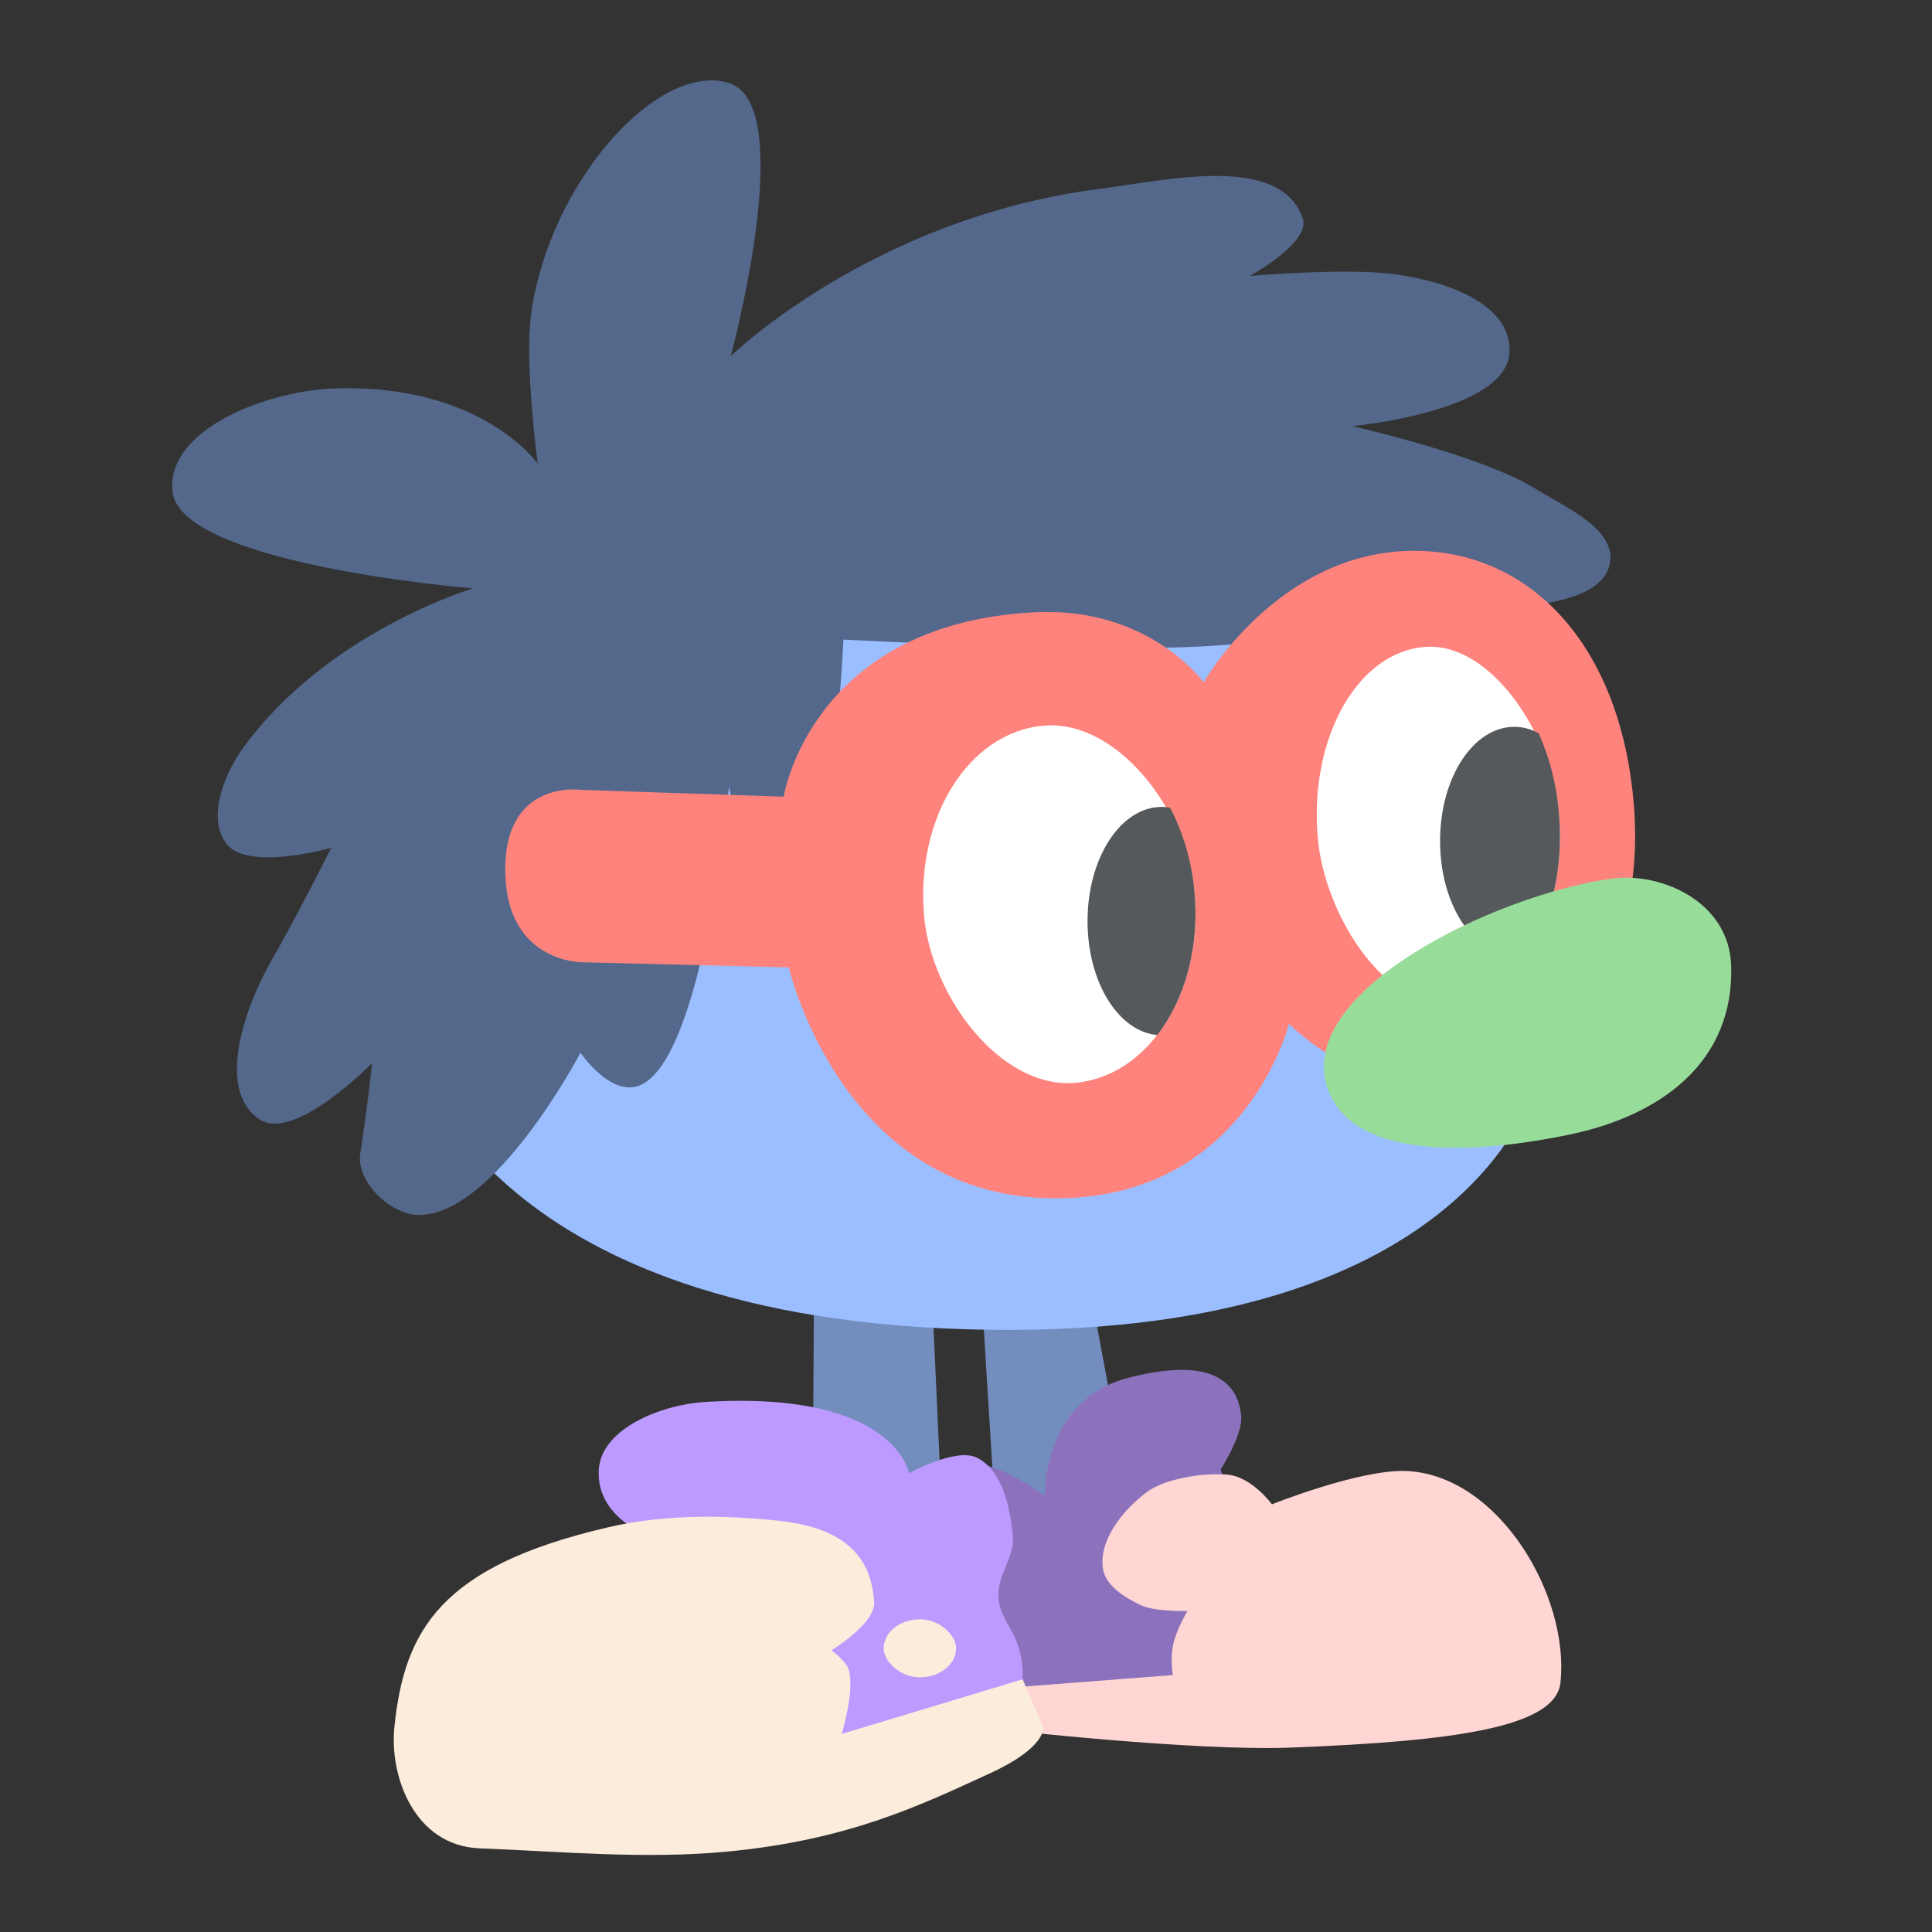 <?xml version="1.0" encoding="UTF-8" standalone="no"?>
<svg
   xmlns:dc="http://purl.org/dc/elements/1.1/"
   xmlns:cc="http://creativecommons.org/ns#"
   xmlns:rdf="http://www.w3.org/1999/02/22-rdf-syntax-ns#"
   xmlns:svg="http://www.w3.org/2000/svg"
   xmlns="http://www.w3.org/2000/svg"
   xmlns:sodipodi="http://sodipodi.sourceforge.net/DTD/sodipodi-0.dtd"
   xmlns:inkscape="http://www.inkscape.org/namespaces/inkscape"
   viewBox="0 0 192 192"
   version="1.1"
   id="svg16"
   sodipodi:docname="zoombinis.svg"
   inkscape:version="0.92.4 (5da689c313, 2019-01-14)">
  <rect x="0" y="0" width="192" height="192" fill="#333333" stroke="none"/>
  <sodipodi:namedview
     pagecolor="#ffffff"
     bordercolor="#666666"
     borderopacity="1"
     objecttolerance="10"
     gridtolerance="10"
     guidetolerance="10"
     inkscape:pageopacity="0"
     inkscape:pageshadow="2"
     inkscape:window-width="1920"
     inkscape:window-height="1017"
     id="namedview18"
     showgrid="true"
     inkscape:zoom="2.9469688"
     inkscape:cx="98.401556"
     inkscape:cy="86.845447"
     inkscape:window-x="-8"
     inkscape:window-y="-8"
     inkscape:window-maximized="1"
     inkscape:current-layer="svg16"
     inkscape:snap-global="false">
    <inkscape:grid
       type="xygrid"
       id="grid827"
       spacingx="4"
       spacingy="4" />
  </sodipodi:namedview>
  <defs
     id="defs4">
    <style
       id="style2">.a{fill:none;stroke:#b1b5bd;stroke-linecap:round;stroke-linejoin:round;isolation:isolate;opacity:0.63;}</style>
  </defs>
  <path
     style="fill:#728dbe;stroke:none;stroke-width:1px;stroke-linecap:butt;stroke-linejoin:miter;stroke-opacity:1"
     d="m 80.931,121.419 -0.17,29.183 12.895,0.679 -1.188,-25.959 4.92,0.679 1.866,30.031 13.743,-2.884 -5.938,-31.897 z"
     id="path843"
     inkscape:connector-curvature="0"
     sodipodi:nodetypes="ccccccccc" />
  <path
     style="fill:#9abeff;stroke:none;stroke-width:1px;stroke-linecap:butt;stroke-linejoin:miter;stroke-opacity:1"
     d="m 40.72,103.265 c 0,0 5.498,27.414 55.481,28.843 49.982,1.429 56.329,-24.262 56.329,-24.262 0,0 -9.581,-63.27 -52.427,-64.643 C 57.257,41.83 40.72,103.265 40.72,103.265 Z"
     id="path841"
     inkscape:connector-curvature="0"
     sodipodi:nodetypes="czczc" />
  <path
     style="fill:#54688c;stroke:none;stroke-width:1px;stroke-linecap:butt;stroke-linejoin:miter;stroke-opacity:1"
     d="m 46.997,58.473 c 0,0 -29.185,-2.35 -29.861,-9.671 -0.576,-6.233 9.526,-9.909 15.779,-10.18 14.871,-0.645 20.53,7.465 20.53,7.465 0,0 -1.335,-9.879 -0.679,-14.761 1.785,-13.281 12.704,-25.275 19.681,-23.075 6.955,2.193 0.17,27.147 0.17,27.147 0,0 14.037,-13.711 36.648,-16.627 6.743,-0.87 17.892,-3.514 20.19,2.884 0.88,2.449 -5.26,5.769 -5.26,5.769 0,0 9.661,-0.838 14.422,-0.17 6.119,0.859 11.792,3.365 11.368,7.974 -0.524,5.696 -15.609,7.126 -15.609,7.126 0,0 12.846,2.86 18.324,6.278 2.918,1.82 7.859,3.903 7.296,7.296 -0.547,3.294 -5.679,3.999 -8.992,4.411 -7.953,0.99 -20.973,3.351 -31.558,3.902 -11.863,0.617 -35.63,-0.679 -35.63,-0.679 0,0 -0.987,24.322 -5.769,25.111 -3.919,0.646 -5.599,-10.519 -5.599,-10.519 0,0 -2.481,26.989 -8.823,29.692 -2.912,1.241 -5.938,-3.224 -5.938,-3.224 0,0 -8.521,16.227 -16.118,16.118 -2.8,-0.04 -6.2,-3.341 -5.769,-6.108 0.766,-4.913 1.188,-8.992 1.188,-8.992 0,0 -7.733,7.925 -11.198,5.599 -4.379,-2.94 -1.443,-11.207 1.188,-15.779 2.53,-4.398 5.938,-11.198 5.938,-11.198 0,0 -8.154,2.324 -10.35,-0.339 -2.04,-2.475 -0.345,-6.896 1.527,-9.501 8.343,-11.61 22.905,-15.949 22.905,-15.949 z"
     id="path881"
     inkscape:connector-curvature="0"
     sodipodi:nodetypes="csscsscsscsscsssscscscsscsscssc" />
  <path
     style="fill:#8c72bd;stroke:none;stroke-width:1px;stroke-linecap:butt;stroke-linejoin:miter;stroke-opacity:1"
     d="m 97.049,145.681 c 1.765,-0.601 6.787,2.969 6.787,2.969 0,0 -0.259,-9.49 8.229,-11.707 3.833,-1.001 10.662,-2.125 11.283,3.733 0.201,1.896 -2.036,5.344 -2.036,5.344 l 2.63,8.144 -6.362,15.015 -18.578,-1.357 c 0,0 -8.965,-19.753 -1.951,-22.141 z"
     id="path837"
     inkscape:connector-curvature="0"
     sodipodi:nodetypes="scssccccs" />
  <path
     style="fill:#ffd6d4;stroke:none;stroke-width:1px;stroke-linecap:butt;stroke-linejoin:miter;stroke-opacity:1"
     d="m 99,167.823 0.679,4.072 c 0,0 18.991,2.143 28.504,1.781 16.479,-0.626 26.413,-2.042 26.892,-6.447 0.937,-8.614 -6.113,-20.608 -15.27,-21.039 -4.597,-0.216 -13.404,3.308 -13.404,3.308 0,0 -2.026,-2.819 -4.581,-2.969 -2.691,-0.158 -6.23,0.519 -7.889,1.781 -2.308,1.756 -4.726,4.677 -4.326,7.55 0.24,1.723 2.166,2.891 3.733,3.648 1.412,0.682 4.666,0.594 4.666,0.594 0,0 -1.168,1.976 -1.432,3.412 -0.289,1.567 -0.006,2.95 -0.006,2.95 z"
     id="path839"
     inkscape:connector-curvature="0"
     sodipodi:nodetypes="ccssscsssscscc" />
  <path
     style="fill:#bd9aff;stroke:none;stroke-width:1px;stroke-linecap:butt;stroke-linejoin:miter;stroke-opacity:1"
     d="m 65.625,153.129 c 0,0 -6.443,-1.832 -6.119,-7.078 0.256,-4.13 6.308,-6.455 10.438,-6.718 19.023,-1.214 20.395,7.078 20.395,7.078 0,0 4.653,-2.57 6.718,-1.56 2.571,1.258 3.324,4.948 3.599,7.798 0.194,2.008 -1.481,3.862 -1.44,5.879 0.059,2.9 2.536,3.631 2.413,8.362 C 101.507,171.62 92,176 92,176 H 60 Z"
     id="path835"
     inkscape:connector-curvature="0"
     sodipodi:nodetypes="csscssszccc" />
  <path
     style="fill:#ff837d;stroke:none;stroke-width:1px;stroke-linecap:butt;stroke-linejoin:miter;stroke-opacity:1"
     d="m 106.55,119.044 c 17.506,-0.951 21.548,-17.306 21.548,-17.306 0,0 8.123,8.444 18.494,5.599 9.864,-2.706 16.944,-12.867 15.779,-27.316 -1.297,-16.083 -10.453,-25.404 -22.057,-25.28 -13.352,0.143 -20.699,13.064 -20.699,13.064 0,0 -5.413,-7.542 -16.797,-6.956 -22.224,1.143 -24.941,18.324 -24.941,18.324 L 57.686,78.494 c 0,0 -7.807,-1.092 -7.465,8.483 0.311,8.723 7.635,8.653 7.635,8.653 l 20.53,0.509 c 0,0 5.557,24.134 28.165,22.905 z"
     id="path829"
     inkscape:connector-curvature="0"
     sodipodi:nodetypes="scssscsccsccs" />
  <path
     style="fill:#fcecdc;stroke:none;stroke-width:1px;stroke-linecap:butt;stroke-linejoin:miter;stroke-opacity:1"
     d="m 60.401,151.789 c -16.61,3.858 -20.218,10.219 -21.208,19.851 -0.502,4.885 1.98,11.794 8.483,12.046 8.139,0.316 16.322,1.093 24.432,0.339 12.177,-1.132 19.361,-4.616 26.298,-7.805 5.674,-2.608 5.26,-4.581 5.26,-4.581 l -2.036,-4.751 -17.985,5.429 c 0,0 1.351,-4.394 0.679,-6.447 -0.262,-0.799 -1.697,-1.866 -1.697,-1.866 0,0 4.352,-2.631 4.242,-4.751 -0.299,-5.763 -4.604,-7.619 -9.671,-8.144 -5.574,-0.577 -11.339,-0.589 -16.797,0.679 z"
     id="path831"
     inkscape:connector-curvature="0"
     sodipodi:nodetypes="ssssscccscsss" />
  <rect
     style="opacity:1;vector-effect:none;fill:#fcecdc;fill-opacity:1;fill-rule:evenodd;stroke:none;stroke-width:4;stroke-linecap:round;stroke-linejoin:round;stroke-miterlimit:4;stroke-dasharray:none;stroke-opacity:1;paint-order:stroke fill markers"
     id="rect833"
     width="7.198"
     height="5.759"
     x="87.819"
     y="160.927"
     ry="2.879"
     rx="3.599" />
  <rect
     style="opacity:1;vector-effect:none;fill:#ffffff;fill-opacity:1;fill-rule:evenodd;stroke:none;stroke-width:4;stroke-linecap:round;stroke-linejoin:round;stroke-miterlimit:4;stroke-dasharray:none;stroke-opacity:1;paint-order:stroke fill markers"
     id="rect847"
     width="26.977"
     height="35.63"
     x="83.261"
     y="81.169"
     ry="17.815"
     rx="13.488"
     transform="rotate(-5.171)" />
  <rect
     style="opacity:1;vector-effect:none;fill:#ffffff;fill-opacity:1;fill-rule:evenodd;stroke:none;stroke-width:3.78;stroke-linecap:round;stroke-linejoin:round;stroke-miterlimit:4;stroke-dasharray:none;stroke-opacity:1;paint-order:stroke fill markers"
     id="rect847-8"
     width="24.093"
     height="35.63"
     x="124.393"
     y="74.654"
     ry="17.815"
     rx="12.046"
     transform="rotate(-4.269)" />
  <path
     style="opacity:1;vector-effect:none;fill:#56595b;fill-opacity:1;fill-rule:evenodd;stroke:none;stroke-width:4.295;stroke-linecap:round;stroke-linejoin:round;stroke-miterlimit:4;stroke-dasharray:none;stroke-opacity:1;paint-order:stroke fill markers"
     d="M 150.494 72.23 C 146.405 72.23 143.113 77.295 143.113 83.584 C 143.113 89.873 146.405 94.936 150.494 94.936 C 150.984 94.936 151.461 94.86 151.924 94.721 C 154.147 91.288 155.352 86.45 154.957 81.16 C 154.73 78.115 154.003 75.294 152.91 72.861 C 152.153 72.46 151.342 72.23 150.494 72.23 z "
     id="rect864-3" />
  <path
     style="fill:#98dc9a;stroke:none;stroke-width:1px;stroke-linecap:butt;stroke-linejoin:miter;stroke-opacity:1"
     d="m 132,108.355 c -3.639,-9.742 16.616,-19.442 28.165,-21.039 4.852,-0.671 11.676,2.242 11.877,8.653 0.297,9.473 -6.837,14.878 -16.118,16.797 -10.331,2.136 -21.442,2.23 -23.923,-4.411 z"
     id="path845"
     inkscape:connector-curvature="0"
     sodipodi:nodetypes="sssss" />
  <path
     style="opacity:1;vector-effect:none;fill:#56595b;fill-opacity:1;fill-rule:evenodd;stroke:none;stroke-width:4.295;stroke-linecap:round;stroke-linejoin:round;stroke-miterlimit:4;stroke-dasharray:none;stroke-opacity:1;paint-order:stroke fill markers"
     d="M 115.457 80.189 C 111.368 80.189 108.078 85.254 108.078 91.543 C 108.078 97.6 111.132 102.506 115.01 102.861 C 117.737 99.34 119.215 94.214 118.711 88.645 C 118.43 85.544 117.56 82.699 116.281 80.264 C 116.011 80.218 115.736 80.189 115.457 80.189 z "
     id="rect864" />
</svg>

